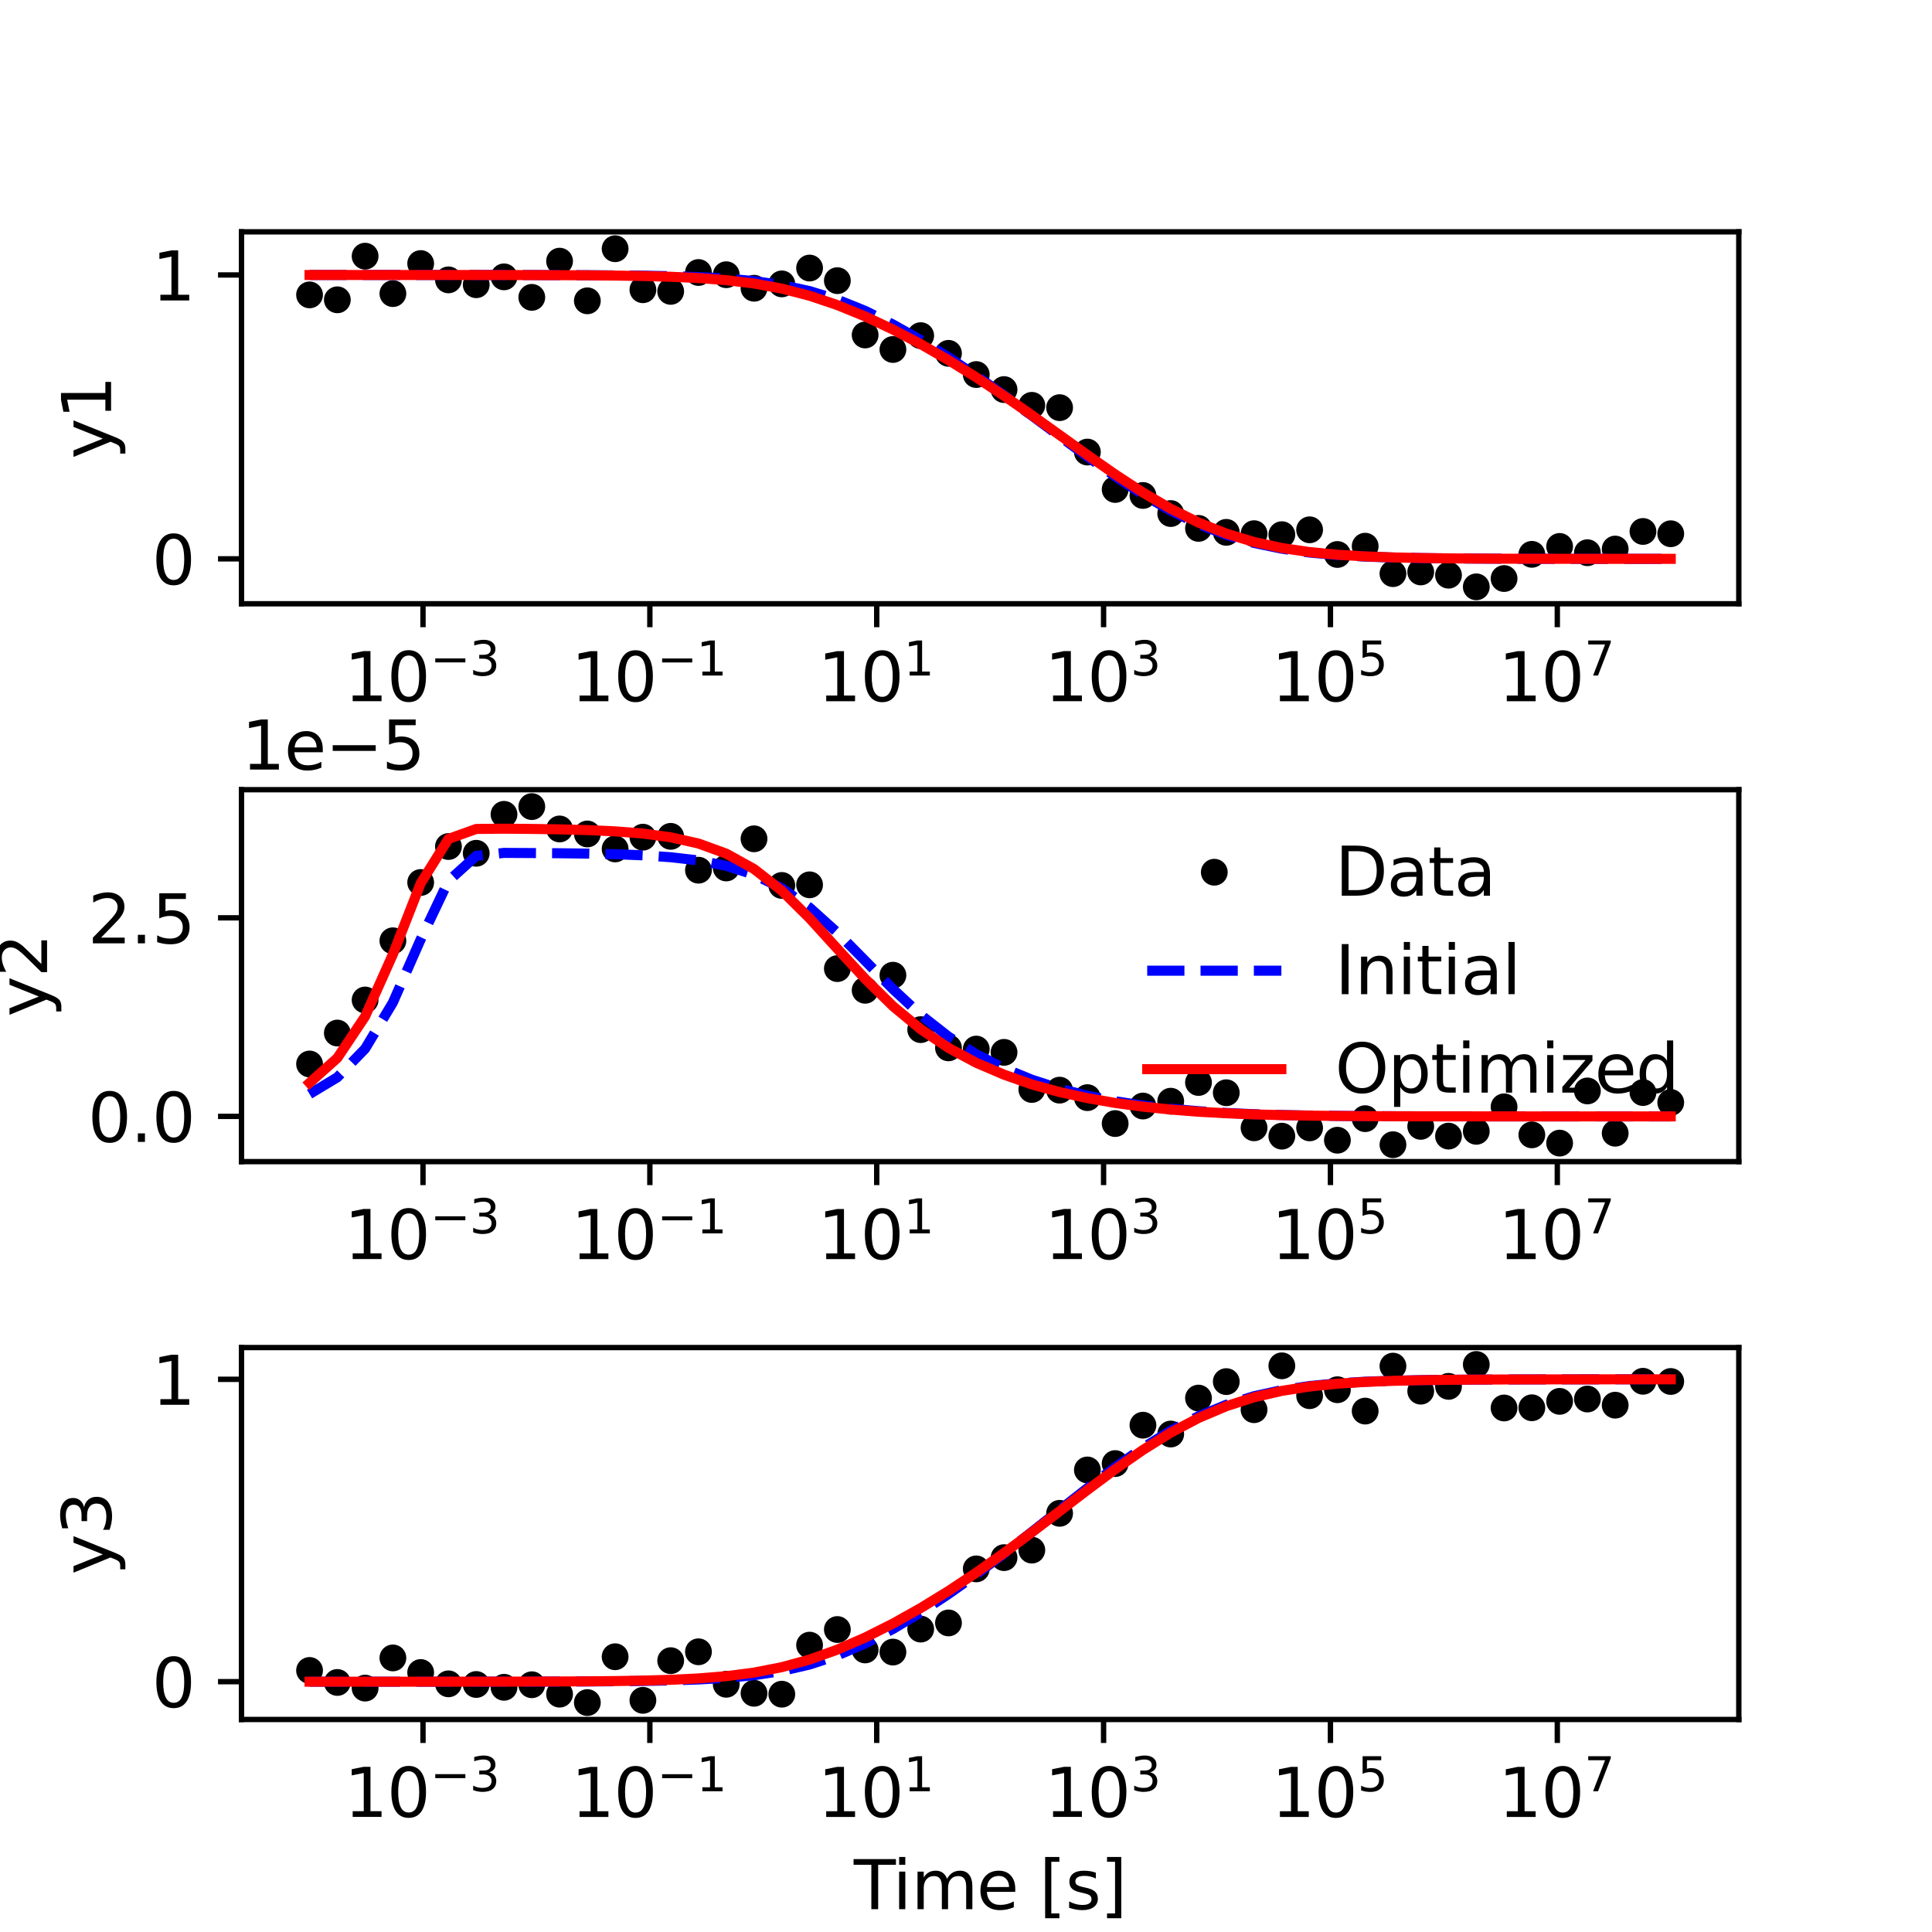 <?xml version="1.0" encoding="utf-8" standalone="no"?>
<!DOCTYPE svg PUBLIC "-//W3C//DTD SVG 1.1//EN"
  "http://www.w3.org/Graphics/SVG/1.1/DTD/svg11.dtd">
<svg xmlns:xlink="http://www.w3.org/1999/xlink" width="288pt" height="288pt" viewBox="0 0 288 288" xmlns="http://www.w3.org/2000/svg" version="1.1">
 <defs>
  <style type="text/css">*{stroke-linejoin: round; stroke-linecap: butt}</style>
 </defs>
 <g id="figure_1">
  <g id="patch_1">
   <path d="M 0 288 
L 288 288 
L 288 0 
L 0 0 
z
" style="fill: #ffffff"/>
  </g>
  <g id="axes_1">
   <g id="patch_2">
    <path d="M 36 90 
L 259.2 90 
L 259.2 34.56 
L 36 34.56 
z
" style="fill: #ffffff"/>
   </g>
   <g id="matplotlib.axis_1">
    <g id="xtick_1">
     <g id="line2d_1">
      <defs>
       <path id="m1b848874fe" d="M 0 0 
L 0 3.5 
" style="stroke: #000000; stroke-width: 0.8"/>
      </defs>
      <g>
       <use xlink:href="#m1b848874fe" x="63.055" y="90" style="stroke: #000000; stroke-width: 0.8"/>
      </g>
     </g>
     <g id="text_1">
      <!-- $\mathdefault{10^{-3}}$ -->
      <g transform="translate(51.305 104.598)scale(0.1 -0.1)">
       <defs>
        <path id="DejaVuSans-31" d="M 794 531 
L 1825 531 
L 1825 4091 
L 703 3866 
L 703 4441 
L 1819 4666 
L 2450 4666 
L 2450 531 
L 3481 531 
L 3481 0 
L 794 0 
L 794 531 
z
" transform="scale(0.016)"/>
        <path id="DejaVuSans-30" d="M 2034 4250 
Q 1547 4250 1301 3770 
Q 1056 3291 1056 2328 
Q 1056 1369 1301 889 
Q 1547 409 2034 409 
Q 2525 409 2770 889 
Q 3016 1369 3016 2328 
Q 3016 3291 2770 3770 
Q 2525 4250 2034 4250 
z
M 2034 4750 
Q 2819 4750 3233 4129 
Q 3647 3509 3647 2328 
Q 3647 1150 3233 529 
Q 2819 -91 2034 -91 
Q 1250 -91 836 529 
Q 422 1150 422 2328 
Q 422 3509 836 4129 
Q 1250 4750 2034 4750 
z
" transform="scale(0.016)"/>
        <path id="DejaVuSans-2212" d="M 678 2272 
L 4684 2272 
L 4684 1741 
L 678 1741 
L 678 2272 
z
" transform="scale(0.016)"/>
        <path id="DejaVuSans-33" d="M 2597 2516 
Q 3050 2419 3304 2112 
Q 3559 1806 3559 1356 
Q 3559 666 3084 287 
Q 2609 -91 1734 -91 
Q 1441 -91 1130 -33 
Q 819 25 488 141 
L 488 750 
Q 750 597 1062 519 
Q 1375 441 1716 441 
Q 2309 441 2620 675 
Q 2931 909 2931 1356 
Q 2931 1769 2642 2001 
Q 2353 2234 1838 2234 
L 1294 2234 
L 1294 2753 
L 1863 2753 
Q 2328 2753 2575 2939 
Q 2822 3125 2822 3475 
Q 2822 3834 2567 4026 
Q 2313 4219 1838 4219 
Q 1578 4219 1281 4162 
Q 984 4106 628 3988 
L 628 4550 
Q 988 4650 1302 4700 
Q 1616 4750 1894 4750 
Q 2613 4750 3031 4423 
Q 3450 4097 3450 3541 
Q 3450 3153 3228 2886 
Q 3006 2619 2597 2516 
z
" transform="scale(0.016)"/>
       </defs>
       <use xlink:href="#DejaVuSans-31" transform="translate(0 0.766)"/>
       <use xlink:href="#DejaVuSans-30" transform="translate(63.623 0.766)"/>
       <use xlink:href="#DejaVuSans-2212" transform="translate(128.203 39.047)scale(0.7)"/>
       <use xlink:href="#DejaVuSans-33" transform="translate(186.855 39.047)scale(0.7)"/>
      </g>
     </g>
    </g>
    <g id="xtick_2">
     <g id="line2d_2">
      <g>
       <use xlink:href="#m1b848874fe" x="96.873" y="90" style="stroke: #000000; stroke-width: 0.8"/>
      </g>
     </g>
     <g id="text_2">
      <!-- $\mathdefault{10^{-1}}$ -->
      <g transform="translate(85.123 104.598)scale(0.1 -0.1)">
       <use xlink:href="#DejaVuSans-31" transform="translate(0 0.684)"/>
       <use xlink:href="#DejaVuSans-30" transform="translate(63.623 0.684)"/>
       <use xlink:href="#DejaVuSans-2212" transform="translate(128.203 38.966)scale(0.7)"/>
       <use xlink:href="#DejaVuSans-31" transform="translate(186.855 38.966)scale(0.7)"/>
      </g>
     </g>
    </g>
    <g id="xtick_3">
     <g id="line2d_3">
      <g>
       <use xlink:href="#m1b848874fe" x="130.691" y="90" style="stroke: #000000; stroke-width: 0.8"/>
      </g>
     </g>
     <g id="text_3">
      <!-- $\mathdefault{10^{1}}$ -->
      <g transform="translate(121.891 104.598)scale(0.1 -0.1)">
       <use xlink:href="#DejaVuSans-31" transform="translate(0 0.684)"/>
       <use xlink:href="#DejaVuSans-30" transform="translate(63.623 0.684)"/>
       <use xlink:href="#DejaVuSans-31" transform="translate(128.203 38.966)scale(0.7)"/>
      </g>
     </g>
    </g>
    <g id="xtick_4">
     <g id="line2d_4">
      <g>
       <use xlink:href="#m1b848874fe" x="164.509" y="90" style="stroke: #000000; stroke-width: 0.8"/>
      </g>
     </g>
     <g id="text_4">
      <!-- $\mathdefault{10^{3}}$ -->
      <g transform="translate(155.709 104.598)scale(0.1 -0.1)">
       <use xlink:href="#DejaVuSans-31" transform="translate(0 0.766)"/>
       <use xlink:href="#DejaVuSans-30" transform="translate(63.623 0.766)"/>
       <use xlink:href="#DejaVuSans-33" transform="translate(128.203 39.047)scale(0.7)"/>
      </g>
     </g>
    </g>
    <g id="xtick_5">
     <g id="line2d_5">
      <g>
       <use xlink:href="#m1b848874fe" x="198.327" y="90" style="stroke: #000000; stroke-width: 0.8"/>
      </g>
     </g>
     <g id="text_5">
      <!-- $\mathdefault{10^{5}}$ -->
      <g transform="translate(189.527 104.598)scale(0.1 -0.1)">
       <defs>
        <path id="DejaVuSans-35" d="M 691 4666 
L 3169 4666 
L 3169 4134 
L 1269 4134 
L 1269 2991 
Q 1406 3038 1543 3061 
Q 1681 3084 1819 3084 
Q 2600 3084 3056 2656 
Q 3513 2228 3513 1497 
Q 3513 744 3044 326 
Q 2575 -91 1722 -91 
Q 1428 -91 1123 -41 
Q 819 9 494 109 
L 494 744 
Q 775 591 1075 516 
Q 1375 441 1709 441 
Q 2250 441 2565 725 
Q 2881 1009 2881 1497 
Q 2881 1984 2565 2268 
Q 2250 2553 1709 2553 
Q 1456 2553 1204 2497 
Q 953 2441 691 2322 
L 691 4666 
z
" transform="scale(0.016)"/>
       </defs>
       <use xlink:href="#DejaVuSans-31" transform="translate(0 0.684)"/>
       <use xlink:href="#DejaVuSans-30" transform="translate(63.623 0.684)"/>
       <use xlink:href="#DejaVuSans-35" transform="translate(128.203 38.966)scale(0.7)"/>
      </g>
     </g>
    </g>
    <g id="xtick_6">
     <g id="line2d_6">
      <g>
       <use xlink:href="#m1b848874fe" x="232.145" y="90" style="stroke: #000000; stroke-width: 0.8"/>
      </g>
     </g>
     <g id="text_6">
      <!-- $\mathdefault{10^{7}}$ -->
      <g transform="translate(223.345 104.598)scale(0.1 -0.1)">
       <defs>
        <path id="DejaVuSans-37" d="M 525 4666 
L 3525 4666 
L 3525 4397 
L 1831 0 
L 1172 0 
L 2766 4134 
L 525 4134 
L 525 4666 
z
" transform="scale(0.016)"/>
       </defs>
       <use xlink:href="#DejaVuSans-31" transform="translate(0 0.684)"/>
       <use xlink:href="#DejaVuSans-30" transform="translate(63.623 0.684)"/>
       <use xlink:href="#DejaVuSans-37" transform="translate(128.203 38.966)scale(0.7)"/>
      </g>
     </g>
    </g>
   </g>
   <g id="matplotlib.axis_2">
    <g id="ytick_1">
     <g id="line2d_7">
      <defs>
       <path id="m65baa735c7" d="M 0 0 
L -3.5 0 
" style="stroke: #000000; stroke-width: 0.8"/>
      </defs>
      <g>
       <use xlink:href="#m65baa735c7" x="36" y="83.307" style="stroke: #000000; stroke-width: 0.8"/>
      </g>
     </g>
     <g id="text_7">
      <!-- 0 -->
      <g transform="translate(22.637 87.106)scale(0.1 -0.1)">
       <use xlink:href="#DejaVuSans-30"/>
      </g>
     </g>
    </g>
    <g id="ytick_2">
     <g id="line2d_8">
      <g>
       <use xlink:href="#m65baa735c7" x="36" y="40.991" style="stroke: #000000; stroke-width: 0.8"/>
      </g>
     </g>
     <g id="text_8">
      <!-- 1 -->
      <g transform="translate(22.637 44.79)scale(0.1 -0.1)">
       <use xlink:href="#DejaVuSans-31"/>
      </g>
     </g>
    </g>
    <g id="text_9">
     <!-- y1 -->
     <g transform="translate(16.558 68.421)rotate(-90)scale(0.1 -0.1)">
      <defs>
       <path id="DejaVuSans-79" d="M 2059 -325 
Q 1816 -950 1584 -1140 
Q 1353 -1331 966 -1331 
L 506 -1331 
L 506 -850 
L 844 -850 
Q 1081 -850 1212 -737 
Q 1344 -625 1503 -206 
L 1606 56 
L 191 3500 
L 800 3500 
L 1894 763 
L 2988 3500 
L 3597 3500 
L 2059 -325 
z
" transform="scale(0.016)"/>
      </defs>
      <use xlink:href="#DejaVuSans-79"/>
      <use xlink:href="#DejaVuSans-31" x="59.18"/>
     </g>
    </g>
   </g>
   <g id="line2d_9">
    <defs>
     <path id="m0c15ef86d7" d="M 0 1.5 
C 0.398 1.5 0.779 1.342 1.061 1.061 
C 1.342 0.779 1.5 0.398 1.5 0 
C 1.5 -0.398 1.342 -0.779 1.061 -1.061 
C 0.779 -1.342 0.398 -1.5 0 -1.5 
C -0.398 -1.5 -0.779 -1.342 -1.061 -1.061 
C -1.342 -0.779 -1.5 -0.398 -1.5 0 
C -1.5 0.398 -1.342 0.779 -1.061 1.061 
C -0.779 1.342 -0.398 1.5 0 1.5 
z
" style="stroke: #000000"/>
    </defs>
    <g clip-path="url(#p93513d6dff)">
     <use xlink:href="#m0c15ef86d7" x="46.145" y="43.957" style="stroke: #000000"/>
     <use xlink:href="#m0c15ef86d7" x="50.286" y="44.692" style="stroke: #000000"/>
     <use xlink:href="#m0c15ef86d7" x="54.427" y="38.188" style="stroke: #000000"/>
     <use xlink:href="#m0c15ef86d7" x="58.568" y="43.767" style="stroke: #000000"/>
     <use xlink:href="#m0c15ef86d7" x="62.709" y="39.285" style="stroke: #000000"/>
     <use xlink:href="#m0c15ef86d7" x="66.85" y="41.721" style="stroke: #000000"/>
     <use xlink:href="#m0c15ef86d7" x="70.991" y="42.443" style="stroke: #000000"/>
     <use xlink:href="#m0c15ef86d7" x="75.132" y="41.271" style="stroke: #000000"/>
     <use xlink:href="#m0c15ef86d7" x="79.273" y="44.327" style="stroke: #000000"/>
     <use xlink:href="#m0c15ef86d7" x="83.414" y="38.931" style="stroke: #000000"/>
     <use xlink:href="#m0c15ef86d7" x="87.555" y="44.843" style="stroke: #000000"/>
     <use xlink:href="#m0c15ef86d7" x="91.696" y="37.08" style="stroke: #000000"/>
     <use xlink:href="#m0c15ef86d7" x="95.837" y="43.192" style="stroke: #000000"/>
     <use xlink:href="#m0c15ef86d7" x="99.978" y="43.435" style="stroke: #000000"/>
     <use xlink:href="#m0c15ef86d7" x="104.119" y="40.622" style="stroke: #000000"/>
     <use xlink:href="#m0c15ef86d7" x="108.26" y="40.953" style="stroke: #000000"/>
     <use xlink:href="#m0c15ef86d7" x="112.401" y="42.969" style="stroke: #000000"/>
     <use xlink:href="#m0c15ef86d7" x="116.542" y="42.32" style="stroke: #000000"/>
     <use xlink:href="#m0c15ef86d7" x="120.683" y="39.957" style="stroke: #000000"/>
     <use xlink:href="#m0c15ef86d7" x="124.824" y="41.836" style="stroke: #000000"/>
     <use xlink:href="#m0c15ef86d7" x="128.965" y="49.935" style="stroke: #000000"/>
     <use xlink:href="#m0c15ef86d7" x="133.106" y="52.098" style="stroke: #000000"/>
     <use xlink:href="#m0c15ef86d7" x="137.247" y="50.035" style="stroke: #000000"/>
     <use xlink:href="#m0c15ef86d7" x="141.388" y="52.672" style="stroke: #000000"/>
     <use xlink:href="#m0c15ef86d7" x="145.529" y="55.833" style="stroke: #000000"/>
     <use xlink:href="#m0c15ef86d7" x="149.671" y="58.074" style="stroke: #000000"/>
     <use xlink:href="#m0c15ef86d7" x="153.812" y="60.422" style="stroke: #000000"/>
     <use xlink:href="#m0c15ef86d7" x="157.953" y="60.768" style="stroke: #000000"/>
     <use xlink:href="#m0c15ef86d7" x="162.094" y="67.389" style="stroke: #000000"/>
     <use xlink:href="#m0c15ef86d7" x="166.235" y="72.965" style="stroke: #000000"/>
     <use xlink:href="#m0c15ef86d7" x="170.376" y="73.859" style="stroke: #000000"/>
     <use xlink:href="#m0c15ef86d7" x="174.517" y="76.553" style="stroke: #000000"/>
     <use xlink:href="#m0c15ef86d7" x="178.658" y="78.766" style="stroke: #000000"/>
     <use xlink:href="#m0c15ef86d7" x="182.799" y="79.357" style="stroke: #000000"/>
     <use xlink:href="#m0c15ef86d7" x="186.94" y="79.554" style="stroke: #000000"/>
     <use xlink:href="#m0c15ef86d7" x="191.081" y="79.701" style="stroke: #000000"/>
     <use xlink:href="#m0c15ef86d7" x="195.222" y="78.976" style="stroke: #000000"/>
     <use xlink:href="#m0c15ef86d7" x="199.363" y="82.655" style="stroke: #000000"/>
     <use xlink:href="#m0c15ef86d7" x="203.504" y="81.42" style="stroke: #000000"/>
     <use xlink:href="#m0c15ef86d7" x="207.645" y="85.512" style="stroke: #000000"/>
     <use xlink:href="#m0c15ef86d7" x="211.786" y="85.259" style="stroke: #000000"/>
     <use xlink:href="#m0c15ef86d7" x="215.927" y="85.742" style="stroke: #000000"/>
     <use xlink:href="#m0c15ef86d7" x="220.068" y="87.48" style="stroke: #000000"/>
     <use xlink:href="#m0c15ef86d7" x="224.209" y="86.241" style="stroke: #000000"/>
     <use xlink:href="#m0c15ef86d7" x="228.35" y="82.633" style="stroke: #000000"/>
     <use xlink:href="#m0c15ef86d7" x="232.491" y="81.456" style="stroke: #000000"/>
     <use xlink:href="#m0c15ef86d7" x="236.632" y="82.391" style="stroke: #000000"/>
     <use xlink:href="#m0c15ef86d7" x="240.773" y="81.847" style="stroke: #000000"/>
     <use xlink:href="#m0c15ef86d7" x="244.914" y="79.224" style="stroke: #000000"/>
     <use xlink:href="#m0c15ef86d7" x="249.055" y="79.564" style="stroke: #000000"/>
    </g>
   </g>
   <g id="line2d_10">
    <path d="M 46.145 40.991 
L 50.286 40.991 
L 54.427 40.992 
L 58.568 40.992 
L 62.709 40.992 
L 66.85 40.993 
L 70.991 40.995 
L 75.132 40.997 
L 79.273 41.002 
L 83.414 41.01 
L 87.555 41.025 
L 91.696 41.05 
L 95.837 41.094 
L 99.978 41.17 
L 104.119 41.302 
L 108.26 41.525 
L 112.401 41.897 
L 116.542 42.491 
L 120.683 43.392 
L 124.824 44.668 
L 128.965 46.337 
L 133.106 48.369 
L 137.247 50.693 
L 141.388 53.254 
L 145.529 56.01 
L 149.671 58.924 
L 153.812 61.951 
L 157.953 65.024 
L 162.094 68.074 
L 166.235 71.008 
L 170.376 73.723 
L 174.517 76.123 
L 178.658 78.136 
L 182.799 79.74 
L 186.94 80.941 
L 191.081 81.794 
L 195.222 82.369 
L 199.363 82.739 
L 203.504 82.97 
L 207.645 83.11 
L 211.786 83.193 
L 215.927 83.241 
L 220.068 83.269 
L 224.209 83.285 
L 228.35 83.295 
L 232.491 83.3 
L 236.632 83.303 
L 240.773 83.305 
L 244.914 83.306 
L 249.055 83.306 
" clip-path="url(#p93513d6dff)" style="fill: none; stroke-dasharray: 5.55,2.4; stroke-dashoffset: 0; stroke: #0000ff; stroke-width: 1.5"/>
   </g>
   <g id="line2d_11">
    <path d="M 46.145 40.991 
L 50.286 40.992 
L 54.427 40.992 
L 58.568 40.992 
L 62.709 40.993 
L 66.85 40.994 
L 70.991 40.997 
L 75.132 41.001 
L 79.273 41.008 
L 83.414 41.02 
L 87.555 41.041 
L 91.696 41.079 
L 95.837 41.144 
L 99.978 41.257 
L 104.119 41.447 
L 108.26 41.762 
L 112.401 42.264 
L 116.542 43.021 
L 120.683 44.088 
L 124.824 45.476 
L 128.965 47.168 
L 133.106 49.12 
L 137.247 51.298 
L 141.388 53.68 
L 145.529 56.254 
L 149.671 59.005 
L 153.812 61.887 
L 157.953 64.85 
L 162.094 67.825 
L 166.235 70.718 
L 170.376 73.422 
L 174.517 75.842 
L 178.658 77.895 
L 182.799 79.544 
L 186.94 80.794 
L 191.081 81.691 
L 195.222 82.3 
L 199.363 82.696 
L 203.504 82.943 
L 207.645 83.094 
L 211.786 83.183 
L 215.927 83.236 
L 220.068 83.266 
L 224.209 83.284 
L 228.35 83.294 
L 232.491 83.299 
L 236.632 83.303 
L 240.773 83.305 
L 244.914 83.306 
L 249.055 83.306 
" clip-path="url(#p93513d6dff)" style="fill: none; stroke: #ff0000; stroke-width: 1.5; stroke-linecap: square"/>
   </g>
   <g id="patch_3">
    <path d="M 36 90 
L 36 34.56 
" style="fill: none; stroke: #000000; stroke-width: 0.8; stroke-linejoin: miter; stroke-linecap: square"/>
   </g>
   <g id="patch_4">
    <path d="M 259.2 90 
L 259.2 34.56 
" style="fill: none; stroke: #000000; stroke-width: 0.8; stroke-linejoin: miter; stroke-linecap: square"/>
   </g>
   <g id="patch_5">
    <path d="M 36 90 
L 259.2 90 
" style="fill: none; stroke: #000000; stroke-width: 0.8; stroke-linejoin: miter; stroke-linecap: square"/>
   </g>
   <g id="patch_6">
    <path d="M 36 34.56 
L 259.2 34.56 
" style="fill: none; stroke: #000000; stroke-width: 0.8; stroke-linejoin: miter; stroke-linecap: square"/>
   </g>
  </g>
  <g id="axes_2">
   <g id="patch_7">
    <path d="M 36 173.16 
L 259.2 173.16 
L 259.2 117.72 
L 36 117.72 
z
" style="fill: #ffffff"/>
   </g>
   <g id="matplotlib.axis_3">
    <g id="xtick_7">
     <g id="line2d_12">
      <g>
       <use xlink:href="#m1b848874fe" x="63.055" y="173.16" style="stroke: #000000; stroke-width: 0.8"/>
      </g>
     </g>
     <g id="text_10">
      <!-- $\mathdefault{10^{-3}}$ -->
      <g transform="translate(51.305 187.758)scale(0.1 -0.1)">
       <use xlink:href="#DejaVuSans-31" transform="translate(0 0.766)"/>
       <use xlink:href="#DejaVuSans-30" transform="translate(63.623 0.766)"/>
       <use xlink:href="#DejaVuSans-2212" transform="translate(128.203 39.047)scale(0.7)"/>
       <use xlink:href="#DejaVuSans-33" transform="translate(186.855 39.047)scale(0.7)"/>
      </g>
     </g>
    </g>
    <g id="xtick_8">
     <g id="line2d_13">
      <g>
       <use xlink:href="#m1b848874fe" x="96.873" y="173.16" style="stroke: #000000; stroke-width: 0.8"/>
      </g>
     </g>
     <g id="text_11">
      <!-- $\mathdefault{10^{-1}}$ -->
      <g transform="translate(85.123 187.758)scale(0.1 -0.1)">
       <use xlink:href="#DejaVuSans-31" transform="translate(0 0.684)"/>
       <use xlink:href="#DejaVuSans-30" transform="translate(63.623 0.684)"/>
       <use xlink:href="#DejaVuSans-2212" transform="translate(128.203 38.966)scale(0.7)"/>
       <use xlink:href="#DejaVuSans-31" transform="translate(186.855 38.966)scale(0.7)"/>
      </g>
     </g>
    </g>
    <g id="xtick_9">
     <g id="line2d_14">
      <g>
       <use xlink:href="#m1b848874fe" x="130.691" y="173.16" style="stroke: #000000; stroke-width: 0.8"/>
      </g>
     </g>
     <g id="text_12">
      <!-- $\mathdefault{10^{1}}$ -->
      <g transform="translate(121.891 187.758)scale(0.1 -0.1)">
       <use xlink:href="#DejaVuSans-31" transform="translate(0 0.684)"/>
       <use xlink:href="#DejaVuSans-30" transform="translate(63.623 0.684)"/>
       <use xlink:href="#DejaVuSans-31" transform="translate(128.203 38.966)scale(0.7)"/>
      </g>
     </g>
    </g>
    <g id="xtick_10">
     <g id="line2d_15">
      <g>
       <use xlink:href="#m1b848874fe" x="164.509" y="173.16" style="stroke: #000000; stroke-width: 0.8"/>
      </g>
     </g>
     <g id="text_13">
      <!-- $\mathdefault{10^{3}}$ -->
      <g transform="translate(155.709 187.758)scale(0.1 -0.1)">
       <use xlink:href="#DejaVuSans-31" transform="translate(0 0.766)"/>
       <use xlink:href="#DejaVuSans-30" transform="translate(63.623 0.766)"/>
       <use xlink:href="#DejaVuSans-33" transform="translate(128.203 39.047)scale(0.7)"/>
      </g>
     </g>
    </g>
    <g id="xtick_11">
     <g id="line2d_16">
      <g>
       <use xlink:href="#m1b848874fe" x="198.327" y="173.16" style="stroke: #000000; stroke-width: 0.8"/>
      </g>
     </g>
     <g id="text_14">
      <!-- $\mathdefault{10^{5}}$ -->
      <g transform="translate(189.527 187.758)scale(0.1 -0.1)">
       <use xlink:href="#DejaVuSans-31" transform="translate(0 0.684)"/>
       <use xlink:href="#DejaVuSans-30" transform="translate(63.623 0.684)"/>
       <use xlink:href="#DejaVuSans-35" transform="translate(128.203 38.966)scale(0.7)"/>
      </g>
     </g>
    </g>
    <g id="xtick_12">
     <g id="line2d_17">
      <g>
       <use xlink:href="#m1b848874fe" x="232.145" y="173.16" style="stroke: #000000; stroke-width: 0.8"/>
      </g>
     </g>
     <g id="text_15">
      <!-- $\mathdefault{10^{7}}$ -->
      <g transform="translate(223.345 187.758)scale(0.1 -0.1)">
       <use xlink:href="#DejaVuSans-31" transform="translate(0 0.684)"/>
       <use xlink:href="#DejaVuSans-30" transform="translate(63.623 0.684)"/>
       <use xlink:href="#DejaVuSans-37" transform="translate(128.203 38.966)scale(0.7)"/>
      </g>
     </g>
    </g>
   </g>
   <g id="matplotlib.axis_4">
    <g id="ytick_3">
     <g id="line2d_18">
      <g>
       <use xlink:href="#m65baa735c7" x="36" y="166.421" style="stroke: #000000; stroke-width: 0.8"/>
      </g>
     </g>
     <g id="text_16">
      <!-- 0.0 -->
      <g transform="translate(13.097 170.22)scale(0.1 -0.1)">
       <defs>
        <path id="DejaVuSans-2e" d="M 684 794 
L 1344 794 
L 1344 0 
L 684 0 
L 684 794 
z
" transform="scale(0.016)"/>
       </defs>
       <use xlink:href="#DejaVuSans-30"/>
       <use xlink:href="#DejaVuSans-2e" x="63.623"/>
       <use xlink:href="#DejaVuSans-30" x="95.41"/>
      </g>
     </g>
    </g>
    <g id="ytick_4">
     <g id="line2d_19">
      <g>
       <use xlink:href="#m65baa735c7" x="36" y="136.821" style="stroke: #000000; stroke-width: 0.8"/>
      </g>
     </g>
     <g id="text_17">
      <!-- 2.5 -->
      <g transform="translate(13.097 140.62)scale(0.1 -0.1)">
       <defs>
        <path id="DejaVuSans-32" d="M 1228 531 
L 3431 531 
L 3431 0 
L 469 0 
L 469 531 
Q 828 903 1448 1529 
Q 2069 2156 2228 2338 
Q 2531 2678 2651 2914 
Q 2772 3150 2772 3378 
Q 2772 3750 2511 3984 
Q 2250 4219 1831 4219 
Q 1534 4219 1204 4116 
Q 875 4013 500 3803 
L 500 4441 
Q 881 4594 1212 4672 
Q 1544 4750 1819 4750 
Q 2544 4750 2975 4387 
Q 3406 4025 3406 3419 
Q 3406 3131 3298 2873 
Q 3191 2616 2906 2266 
Q 2828 2175 2409 1742 
Q 1991 1309 1228 531 
z
" transform="scale(0.016)"/>
       </defs>
       <use xlink:href="#DejaVuSans-32"/>
       <use xlink:href="#DejaVuSans-2e" x="63.623"/>
       <use xlink:href="#DejaVuSans-35" x="95.41"/>
      </g>
     </g>
    </g>
    <g id="text_18">
     <!-- y2 -->
     <g transform="translate(7.017 151.581)rotate(-90)scale(0.1 -0.1)">
      <use xlink:href="#DejaVuSans-79"/>
      <use xlink:href="#DejaVuSans-32" x="59.18"/>
     </g>
    </g>
    <g id="text_19">
     <!-- 1e−5 -->
     <g transform="translate(36 114.72)scale(0.1 -0.1)">
      <defs>
       <path id="DejaVuSans-65" d="M 3597 1894 
L 3597 1613 
L 953 1613 
Q 991 1019 1311 708 
Q 1631 397 2203 397 
Q 2534 397 2845 478 
Q 3156 559 3463 722 
L 3463 178 
Q 3153 47 2828 -22 
Q 2503 -91 2169 -91 
Q 1331 -91 842 396 
Q 353 884 353 1716 
Q 353 2575 817 3079 
Q 1281 3584 2069 3584 
Q 2775 3584 3186 3129 
Q 3597 2675 3597 1894 
z
M 3022 2063 
Q 3016 2534 2758 2815 
Q 2500 3097 2075 3097 
Q 1594 3097 1305 2825 
Q 1016 2553 972 2059 
L 3022 2063 
z
" transform="scale(0.016)"/>
      </defs>
      <use xlink:href="#DejaVuSans-31"/>
      <use xlink:href="#DejaVuSans-65" x="63.623"/>
      <use xlink:href="#DejaVuSans-2212" x="125.146"/>
      <use xlink:href="#DejaVuSans-35" x="208.936"/>
     </g>
    </g>
   </g>
   <g id="line2d_20">
    <g clip-path="url(#pe07860a68c)">
     <use xlink:href="#m0c15ef86d7" x="46.145" y="158.607" style="stroke: #000000"/>
     <use xlink:href="#m0c15ef86d7" x="50.286" y="153.995" style="stroke: #000000"/>
     <use xlink:href="#m0c15ef86d7" x="54.427" y="149.067" style="stroke: #000000"/>
     <use xlink:href="#m0c15ef86d7" x="58.568" y="140.24" style="stroke: #000000"/>
     <use xlink:href="#m0c15ef86d7" x="62.709" y="131.55" style="stroke: #000000"/>
     <use xlink:href="#m0c15ef86d7" x="66.85" y="126.19" style="stroke: #000000"/>
     <use xlink:href="#m0c15ef86d7" x="70.991" y="127.195" style="stroke: #000000"/>
     <use xlink:href="#m0c15ef86d7" x="75.132" y="121.391" style="stroke: #000000"/>
     <use xlink:href="#m0c15ef86d7" x="79.273" y="120.24" style="stroke: #000000"/>
     <use xlink:href="#m0c15ef86d7" x="83.414" y="123.571" style="stroke: #000000"/>
     <use xlink:href="#m0c15ef86d7" x="87.555" y="124.318" style="stroke: #000000"/>
     <use xlink:href="#m0c15ef86d7" x="91.696" y="126.548" style="stroke: #000000"/>
     <use xlink:href="#m0c15ef86d7" x="95.837" y="124.797" style="stroke: #000000"/>
     <use xlink:href="#m0c15ef86d7" x="99.978" y="124.674" style="stroke: #000000"/>
     <use xlink:href="#m0c15ef86d7" x="104.119" y="129.718" style="stroke: #000000"/>
     <use xlink:href="#m0c15ef86d7" x="108.26" y="129.388" style="stroke: #000000"/>
     <use xlink:href="#m0c15ef86d7" x="112.401" y="125.04" style="stroke: #000000"/>
     <use xlink:href="#m0c15ef86d7" x="116.542" y="131.991" style="stroke: #000000"/>
     <use xlink:href="#m0c15ef86d7" x="120.683" y="131.899" style="stroke: #000000"/>
     <use xlink:href="#m0c15ef86d7" x="124.824" y="144.388" style="stroke: #000000"/>
     <use xlink:href="#m0c15ef86d7" x="128.965" y="147.618" style="stroke: #000000"/>
     <use xlink:href="#m0c15ef86d7" x="133.106" y="145.373" style="stroke: #000000"/>
     <use xlink:href="#m0c15ef86d7" x="137.247" y="153.484" style="stroke: #000000"/>
     <use xlink:href="#m0c15ef86d7" x="141.388" y="156.203" style="stroke: #000000"/>
     <use xlink:href="#m0c15ef86d7" x="145.529" y="156.384" style="stroke: #000000"/>
     <use xlink:href="#m0c15ef86d7" x="149.671" y="156.872" style="stroke: #000000"/>
     <use xlink:href="#m0c15ef86d7" x="153.812" y="162.404" style="stroke: #000000"/>
     <use xlink:href="#m0c15ef86d7" x="157.953" y="162.507" style="stroke: #000000"/>
     <use xlink:href="#m0c15ef86d7" x="162.094" y="163.624" style="stroke: #000000"/>
     <use xlink:href="#m0c15ef86d7" x="166.235" y="167.487" style="stroke: #000000"/>
     <use xlink:href="#m0c15ef86d7" x="170.376" y="164.875" style="stroke: #000000"/>
     <use xlink:href="#m0c15ef86d7" x="174.517" y="164.154" style="stroke: #000000"/>
     <use xlink:href="#m0c15ef86d7" x="178.658" y="161.364" style="stroke: #000000"/>
     <use xlink:href="#m0c15ef86d7" x="182.799" y="162.892" style="stroke: #000000"/>
     <use xlink:href="#m0c15ef86d7" x="186.94" y="168.121" style="stroke: #000000"/>
     <use xlink:href="#m0c15ef86d7" x="191.081" y="169.366" style="stroke: #000000"/>
     <use xlink:href="#m0c15ef86d7" x="195.222" y="168.13" style="stroke: #000000"/>
     <use xlink:href="#m0c15ef86d7" x="199.363" y="169.969" style="stroke: #000000"/>
     <use xlink:href="#m0c15ef86d7" x="203.504" y="166.757" style="stroke: #000000"/>
     <use xlink:href="#m0c15ef86d7" x="207.645" y="170.64" style="stroke: #000000"/>
     <use xlink:href="#m0c15ef86d7" x="211.786" y="167.905" style="stroke: #000000"/>
     <use xlink:href="#m0c15ef86d7" x="215.927" y="169.356" style="stroke: #000000"/>
     <use xlink:href="#m0c15ef86d7" x="220.068" y="168.644" style="stroke: #000000"/>
     <use xlink:href="#m0c15ef86d7" x="224.209" y="164.993" style="stroke: #000000"/>
     <use xlink:href="#m0c15ef86d7" x="228.35" y="169.17" style="stroke: #000000"/>
     <use xlink:href="#m0c15ef86d7" x="232.491" y="170.402" style="stroke: #000000"/>
     <use xlink:href="#m0c15ef86d7" x="236.632" y="162.625" style="stroke: #000000"/>
     <use xlink:href="#m0c15ef86d7" x="240.773" y="168.926" style="stroke: #000000"/>
     <use xlink:href="#m0c15ef86d7" x="244.914" y="162.865" style="stroke: #000000"/>
     <use xlink:href="#m0c15ef86d7" x="249.055" y="164.346" style="stroke: #000000"/>
    </g>
   </g>
   <g id="line2d_21">
    <path d="M 46.145 163.087 
L 50.286 160.595 
L 54.427 156.334 
L 58.568 149.441 
L 62.709 140.031 
L 66.85 131.318 
L 70.991 127.581 
L 75.132 127.14 
L 79.273 127.163 
L 83.414 127.191 
L 87.555 127.245 
L 91.696 127.338 
L 95.837 127.501 
L 99.978 127.784 
L 104.119 128.265 
L 108.26 129.073 
L 112.401 130.387 
L 116.542 132.405 
L 120.683 135.296 
L 124.824 139.022 
L 128.965 143.216 
L 133.106 147.433 
L 137.247 151.285 
L 141.388 154.527 
L 145.529 157.157 
L 149.671 159.255 
L 153.812 160.946 
L 157.953 162.287 
L 162.094 163.336 
L 166.235 164.159 
L 170.376 164.797 
L 174.517 165.282 
L 178.658 165.644 
L 182.799 165.906 
L 186.94 166.09 
L 191.081 166.214 
L 195.222 166.294 
L 199.363 166.345 
L 203.504 166.376 
L 207.645 166.395 
L 211.786 166.406 
L 215.927 166.412 
L 220.068 166.416 
L 224.209 166.418 
L 228.35 166.419 
L 232.491 166.42 
L 236.632 166.421 
L 240.773 166.421 
L 244.914 166.421 
L 249.055 166.421 
" clip-path="url(#pe07860a68c)" style="fill: none; stroke-dasharray: 5.55,2.4; stroke-dashoffset: 0; stroke: #0000ff; stroke-width: 1.5"/>
   </g>
   <g id="line2d_22">
    <path d="M 46.145 161.42 
L 50.286 157.713 
L 54.427 151.518 
L 58.568 142.259 
L 62.709 131.678 
L 66.85 125.056 
L 70.991 123.57 
L 75.132 123.533 
L 79.273 123.567 
L 83.414 123.629 
L 87.555 123.739 
L 91.696 123.928 
L 95.837 124.255 
L 99.978 124.812 
L 104.119 125.742 
L 108.26 127.25 
L 112.401 129.54 
L 116.542 132.78 
L 120.683 136.884 
L 124.824 141.436 
L 128.965 145.916 
L 133.106 149.984 
L 137.247 153.417 
L 141.388 156.204 
L 145.529 158.43 
L 149.671 160.201 
L 153.812 161.654 
L 157.953 162.795 
L 162.094 163.698 
L 166.235 164.413 
L 170.376 164.972 
L 174.517 165.4 
L 178.658 165.721 
L 182.799 165.955 
L 186.94 166.119 
L 191.081 166.231 
L 195.222 166.304 
L 199.363 166.351 
L 203.504 166.38 
L 207.645 166.397 
L 211.786 166.407 
L 215.927 166.413 
L 220.068 166.416 
L 224.209 166.418 
L 228.35 166.42 
L 232.491 166.42 
L 236.632 166.421 
L 240.773 166.421 
L 244.914 166.421 
L 249.055 166.421 
" clip-path="url(#pe07860a68c)" style="fill: none; stroke: #ff0000; stroke-width: 1.5; stroke-linecap: square"/>
   </g>
   <g id="patch_8">
    <path d="M 36 173.16 
L 36 117.72 
" style="fill: none; stroke: #000000; stroke-width: 0.8; stroke-linejoin: miter; stroke-linecap: square"/>
   </g>
   <g id="patch_9">
    <path d="M 259.2 173.16 
L 259.2 117.72 
" style="fill: none; stroke: #000000; stroke-width: 0.8; stroke-linejoin: miter; stroke-linecap: square"/>
   </g>
   <g id="patch_10">
    <path d="M 36 173.16 
L 259.2 173.16 
" style="fill: none; stroke: #000000; stroke-width: 0.8; stroke-linejoin: miter; stroke-linecap: square"/>
   </g>
   <g id="patch_11">
    <path d="M 36 117.72 
L 259.2 117.72 
" style="fill: none; stroke: #000000; stroke-width: 0.8; stroke-linejoin: miter; stroke-linecap: square"/>
   </g>
   <g id="legend_1">
    <g id="line2d_23">
     <g>
      <use xlink:href="#m0c15ef86d7" x="181.012" y="130.021" style="stroke: #000000"/>
     </g>
    </g>
    <g id="text_20">
     <!-- Data -->
     <g transform="translate(199.012 133.521)scale(0.1 -0.1)">
      <defs>
       <path id="DejaVuSans-44" d="M 1259 4147 
L 1259 519 
L 2022 519 
Q 2988 519 3436 956 
Q 3884 1394 3884 2338 
Q 3884 3275 3436 3711 
Q 2988 4147 2022 4147 
L 1259 4147 
z
M 628 4666 
L 1925 4666 
Q 3281 4666 3915 4102 
Q 4550 3538 4550 2338 
Q 4550 1131 3912 565 
Q 3275 0 1925 0 
L 628 0 
L 628 4666 
z
" transform="scale(0.016)"/>
       <path id="DejaVuSans-61" d="M 2194 1759 
Q 1497 1759 1228 1600 
Q 959 1441 959 1056 
Q 959 750 1161 570 
Q 1363 391 1709 391 
Q 2188 391 2477 730 
Q 2766 1069 2766 1631 
L 2766 1759 
L 2194 1759 
z
M 3341 1997 
L 3341 0 
L 2766 0 
L 2766 531 
Q 2569 213 2275 61 
Q 1981 -91 1556 -91 
Q 1019 -91 701 211 
Q 384 513 384 1019 
Q 384 1609 779 1909 
Q 1175 2209 1959 2209 
L 2766 2209 
L 2766 2266 
Q 2766 2663 2505 2880 
Q 2244 3097 1772 3097 
Q 1472 3097 1187 3025 
Q 903 2953 641 2809 
L 641 3341 
Q 956 3463 1253 3523 
Q 1550 3584 1831 3584 
Q 2591 3584 2966 3190 
Q 3341 2797 3341 1997 
z
" transform="scale(0.016)"/>
       <path id="DejaVuSans-74" d="M 1172 4494 
L 1172 3500 
L 2356 3500 
L 2356 3053 
L 1172 3053 
L 1172 1153 
Q 1172 725 1289 603 
Q 1406 481 1766 481 
L 2356 481 
L 2356 0 
L 1766 0 
Q 1100 0 847 248 
Q 594 497 594 1153 
L 594 3053 
L 172 3053 
L 172 3500 
L 594 3500 
L 594 4494 
L 1172 4494 
z
" transform="scale(0.016)"/>
      </defs>
      <use xlink:href="#DejaVuSans-44"/>
      <use xlink:href="#DejaVuSans-61" x="77.002"/>
      <use xlink:href="#DejaVuSans-74" x="138.281"/>
      <use xlink:href="#DejaVuSans-61" x="177.49"/>
     </g>
    </g>
    <g id="line2d_24">
     <path d="M 171.012 144.699 
L 181.012 144.699 
L 191.012 144.699 
" style="fill: none; stroke-dasharray: 5.55,2.4; stroke-dashoffset: 0; stroke: #0000ff; stroke-width: 1.5"/>
    </g>
    <g id="text_21">
     <!-- Initial -->
     <g transform="translate(199.012 148.199)scale(0.1 -0.1)">
      <defs>
       <path id="DejaVuSans-49" d="M 628 4666 
L 1259 4666 
L 1259 0 
L 628 0 
L 628 4666 
z
" transform="scale(0.016)"/>
       <path id="DejaVuSans-6e" d="M 3513 2113 
L 3513 0 
L 2938 0 
L 2938 2094 
Q 2938 2591 2744 2837 
Q 2550 3084 2163 3084 
Q 1697 3084 1428 2787 
Q 1159 2491 1159 1978 
L 1159 0 
L 581 0 
L 581 3500 
L 1159 3500 
L 1159 2956 
Q 1366 3272 1645 3428 
Q 1925 3584 2291 3584 
Q 2894 3584 3203 3211 
Q 3513 2838 3513 2113 
z
" transform="scale(0.016)"/>
       <path id="DejaVuSans-69" d="M 603 3500 
L 1178 3500 
L 1178 0 
L 603 0 
L 603 3500 
z
M 603 4863 
L 1178 4863 
L 1178 4134 
L 603 4134 
L 603 4863 
z
" transform="scale(0.016)"/>
       <path id="DejaVuSans-6c" d="M 603 4863 
L 1178 4863 
L 1178 0 
L 603 0 
L 603 4863 
z
" transform="scale(0.016)"/>
      </defs>
      <use xlink:href="#DejaVuSans-49"/>
      <use xlink:href="#DejaVuSans-6e" x="29.492"/>
      <use xlink:href="#DejaVuSans-69" x="92.871"/>
      <use xlink:href="#DejaVuSans-74" x="120.654"/>
      <use xlink:href="#DejaVuSans-69" x="159.863"/>
      <use xlink:href="#DejaVuSans-61" x="187.646"/>
      <use xlink:href="#DejaVuSans-6c" x="248.926"/>
     </g>
    </g>
    <g id="line2d_25">
     <path d="M 171.012 159.377 
L 181.012 159.377 
L 191.012 159.377 
" style="fill: none; stroke: #ff0000; stroke-width: 1.5; stroke-linecap: square"/>
    </g>
    <g id="text_22">
     <!-- Optimized -->
     <g transform="translate(199.012 162.877)scale(0.1 -0.1)">
      <defs>
       <path id="DejaVuSans-4f" d="M 2522 4238 
Q 1834 4238 1429 3725 
Q 1025 3213 1025 2328 
Q 1025 1447 1429 934 
Q 1834 422 2522 422 
Q 3209 422 3611 934 
Q 4013 1447 4013 2328 
Q 4013 3213 3611 3725 
Q 3209 4238 2522 4238 
z
M 2522 4750 
Q 3503 4750 4090 4092 
Q 4678 3434 4678 2328 
Q 4678 1225 4090 567 
Q 3503 -91 2522 -91 
Q 1538 -91 948 565 
Q 359 1222 359 2328 
Q 359 3434 948 4092 
Q 1538 4750 2522 4750 
z
" transform="scale(0.016)"/>
       <path id="DejaVuSans-70" d="M 1159 525 
L 1159 -1331 
L 581 -1331 
L 581 3500 
L 1159 3500 
L 1159 2969 
Q 1341 3281 1617 3432 
Q 1894 3584 2278 3584 
Q 2916 3584 3314 3078 
Q 3713 2572 3713 1747 
Q 3713 922 3314 415 
Q 2916 -91 2278 -91 
Q 1894 -91 1617 61 
Q 1341 213 1159 525 
z
M 3116 1747 
Q 3116 2381 2855 2742 
Q 2594 3103 2138 3103 
Q 1681 3103 1420 2742 
Q 1159 2381 1159 1747 
Q 1159 1113 1420 752 
Q 1681 391 2138 391 
Q 2594 391 2855 752 
Q 3116 1113 3116 1747 
z
" transform="scale(0.016)"/>
       <path id="DejaVuSans-6d" d="M 3328 2828 
Q 3544 3216 3844 3400 
Q 4144 3584 4550 3584 
Q 5097 3584 5394 3201 
Q 5691 2819 5691 2113 
L 5691 0 
L 5113 0 
L 5113 2094 
Q 5113 2597 4934 2840 
Q 4756 3084 4391 3084 
Q 3944 3084 3684 2787 
Q 3425 2491 3425 1978 
L 3425 0 
L 2847 0 
L 2847 2094 
Q 2847 2600 2669 2842 
Q 2491 3084 2119 3084 
Q 1678 3084 1418 2786 
Q 1159 2488 1159 1978 
L 1159 0 
L 581 0 
L 581 3500 
L 1159 3500 
L 1159 2956 
Q 1356 3278 1631 3431 
Q 1906 3584 2284 3584 
Q 2666 3584 2933 3390 
Q 3200 3197 3328 2828 
z
" transform="scale(0.016)"/>
       <path id="DejaVuSans-7a" d="M 353 3500 
L 3084 3500 
L 3084 2975 
L 922 459 
L 3084 459 
L 3084 0 
L 275 0 
L 275 525 
L 2438 3041 
L 353 3041 
L 353 3500 
z
" transform="scale(0.016)"/>
       <path id="DejaVuSans-64" d="M 2906 2969 
L 2906 4863 
L 3481 4863 
L 3481 0 
L 2906 0 
L 2906 525 
Q 2725 213 2448 61 
Q 2172 -91 1784 -91 
Q 1150 -91 751 415 
Q 353 922 353 1747 
Q 353 2572 751 3078 
Q 1150 3584 1784 3584 
Q 2172 3584 2448 3432 
Q 2725 3281 2906 2969 
z
M 947 1747 
Q 947 1113 1208 752 
Q 1469 391 1925 391 
Q 2381 391 2643 752 
Q 2906 1113 2906 1747 
Q 2906 2381 2643 2742 
Q 2381 3103 1925 3103 
Q 1469 3103 1208 2742 
Q 947 2381 947 1747 
z
" transform="scale(0.016)"/>
      </defs>
      <use xlink:href="#DejaVuSans-4f"/>
      <use xlink:href="#DejaVuSans-70" x="78.711"/>
      <use xlink:href="#DejaVuSans-74" x="142.188"/>
      <use xlink:href="#DejaVuSans-69" x="181.396"/>
      <use xlink:href="#DejaVuSans-6d" x="209.18"/>
      <use xlink:href="#DejaVuSans-69" x="306.592"/>
      <use xlink:href="#DejaVuSans-7a" x="334.375"/>
      <use xlink:href="#DejaVuSans-65" x="386.865"/>
      <use xlink:href="#DejaVuSans-64" x="448.389"/>
     </g>
    </g>
   </g>
  </g>
  <g id="axes_3">
   <g id="patch_12">
    <path d="M 36 256.32 
L 259.2 256.32 
L 259.2 200.88 
L 36 200.88 
z
" style="fill: #ffffff"/>
   </g>
   <g id="matplotlib.axis_5">
    <g id="xtick_13">
     <g id="line2d_26">
      <g>
       <use xlink:href="#m1b848874fe" x="63.055" y="256.32" style="stroke: #000000; stroke-width: 0.8"/>
      </g>
     </g>
     <g id="text_23">
      <!-- $\mathdefault{10^{-3}}$ -->
      <g transform="translate(51.305 270.918)scale(0.1 -0.1)">
       <use xlink:href="#DejaVuSans-31" transform="translate(0 0.766)"/>
       <use xlink:href="#DejaVuSans-30" transform="translate(63.623 0.766)"/>
       <use xlink:href="#DejaVuSans-2212" transform="translate(128.203 39.047)scale(0.7)"/>
       <use xlink:href="#DejaVuSans-33" transform="translate(186.855 39.047)scale(0.7)"/>
      </g>
     </g>
    </g>
    <g id="xtick_14">
     <g id="line2d_27">
      <g>
       <use xlink:href="#m1b848874fe" x="96.873" y="256.32" style="stroke: #000000; stroke-width: 0.8"/>
      </g>
     </g>
     <g id="text_24">
      <!-- $\mathdefault{10^{-1}}$ -->
      <g transform="translate(85.123 270.918)scale(0.1 -0.1)">
       <use xlink:href="#DejaVuSans-31" transform="translate(0 0.684)"/>
       <use xlink:href="#DejaVuSans-30" transform="translate(63.623 0.684)"/>
       <use xlink:href="#DejaVuSans-2212" transform="translate(128.203 38.966)scale(0.7)"/>
       <use xlink:href="#DejaVuSans-31" transform="translate(186.855 38.966)scale(0.7)"/>
      </g>
     </g>
    </g>
    <g id="xtick_15">
     <g id="line2d_28">
      <g>
       <use xlink:href="#m1b848874fe" x="130.691" y="256.32" style="stroke: #000000; stroke-width: 0.8"/>
      </g>
     </g>
     <g id="text_25">
      <!-- $\mathdefault{10^{1}}$ -->
      <g transform="translate(121.891 270.918)scale(0.1 -0.1)">
       <use xlink:href="#DejaVuSans-31" transform="translate(0 0.684)"/>
       <use xlink:href="#DejaVuSans-30" transform="translate(63.623 0.684)"/>
       <use xlink:href="#DejaVuSans-31" transform="translate(128.203 38.966)scale(0.7)"/>
      </g>
     </g>
    </g>
    <g id="xtick_16">
     <g id="line2d_29">
      <g>
       <use xlink:href="#m1b848874fe" x="164.509" y="256.32" style="stroke: #000000; stroke-width: 0.8"/>
      </g>
     </g>
     <g id="text_26">
      <!-- $\mathdefault{10^{3}}$ -->
      <g transform="translate(155.709 270.918)scale(0.1 -0.1)">
       <use xlink:href="#DejaVuSans-31" transform="translate(0 0.766)"/>
       <use xlink:href="#DejaVuSans-30" transform="translate(63.623 0.766)"/>
       <use xlink:href="#DejaVuSans-33" transform="translate(128.203 39.047)scale(0.7)"/>
      </g>
     </g>
    </g>
    <g id="xtick_17">
     <g id="line2d_30">
      <g>
       <use xlink:href="#m1b848874fe" x="198.327" y="256.32" style="stroke: #000000; stroke-width: 0.8"/>
      </g>
     </g>
     <g id="text_27">
      <!-- $\mathdefault{10^{5}}$ -->
      <g transform="translate(189.527 270.918)scale(0.1 -0.1)">
       <use xlink:href="#DejaVuSans-31" transform="translate(0 0.684)"/>
       <use xlink:href="#DejaVuSans-30" transform="translate(63.623 0.684)"/>
       <use xlink:href="#DejaVuSans-35" transform="translate(128.203 38.966)scale(0.7)"/>
      </g>
     </g>
    </g>
    <g id="xtick_18">
     <g id="line2d_31">
      <g>
       <use xlink:href="#m1b848874fe" x="232.145" y="256.32" style="stroke: #000000; stroke-width: 0.8"/>
      </g>
     </g>
     <g id="text_28">
      <!-- $\mathdefault{10^{7}}$ -->
      <g transform="translate(223.345 270.918)scale(0.1 -0.1)">
       <use xlink:href="#DejaVuSans-31" transform="translate(0 0.684)"/>
       <use xlink:href="#DejaVuSans-30" transform="translate(63.623 0.684)"/>
       <use xlink:href="#DejaVuSans-37" transform="translate(128.203 38.966)scale(0.7)"/>
      </g>
     </g>
    </g>
    <g id="text_29">
     <!-- Time [s] -->
     <g transform="translate(127.271 284.597)scale(0.1 -0.1)">
      <defs>
       <path id="DejaVuSans-54" d="M -19 4666 
L 3928 4666 
L 3928 4134 
L 2272 4134 
L 2272 0 
L 1638 0 
L 1638 4134 
L -19 4134 
L -19 4666 
z
" transform="scale(0.016)"/>
       <path id="DejaVuSans-20" transform="scale(0.016)"/>
       <path id="DejaVuSans-5b" d="M 550 4863 
L 1875 4863 
L 1875 4416 
L 1125 4416 
L 1125 -397 
L 1875 -397 
L 1875 -844 
L 550 -844 
L 550 4863 
z
" transform="scale(0.016)"/>
       <path id="DejaVuSans-73" d="M 2834 3397 
L 2834 2853 
Q 2591 2978 2328 3040 
Q 2066 3103 1784 3103 
Q 1356 3103 1142 2972 
Q 928 2841 928 2578 
Q 928 2378 1081 2264 
Q 1234 2150 1697 2047 
L 1894 2003 
Q 2506 1872 2764 1633 
Q 3022 1394 3022 966 
Q 3022 478 2636 193 
Q 2250 -91 1575 -91 
Q 1294 -91 989 -36 
Q 684 19 347 128 
L 347 722 
Q 666 556 975 473 
Q 1284 391 1588 391 
Q 1994 391 2212 530 
Q 2431 669 2431 922 
Q 2431 1156 2273 1281 
Q 2116 1406 1581 1522 
L 1381 1569 
Q 847 1681 609 1914 
Q 372 2147 372 2553 
Q 372 3047 722 3315 
Q 1072 3584 1716 3584 
Q 2034 3584 2315 3537 
Q 2597 3491 2834 3397 
z
" transform="scale(0.016)"/>
       <path id="DejaVuSans-5d" d="M 1947 4863 
L 1947 -844 
L 622 -844 
L 622 -397 
L 1369 -397 
L 1369 4416 
L 622 4416 
L 622 4863 
L 1947 4863 
z
" transform="scale(0.016)"/>
      </defs>
      <use xlink:href="#DejaVuSans-54"/>
      <use xlink:href="#DejaVuSans-69" x="57.959"/>
      <use xlink:href="#DejaVuSans-6d" x="85.742"/>
      <use xlink:href="#DejaVuSans-65" x="183.154"/>
      <use xlink:href="#DejaVuSans-20" x="244.678"/>
      <use xlink:href="#DejaVuSans-5b" x="276.465"/>
      <use xlink:href="#DejaVuSans-73" x="315.479"/>
      <use xlink:href="#DejaVuSans-5d" x="367.578"/>
     </g>
    </g>
   </g>
   <g id="matplotlib.axis_6">
    <g id="ytick_5">
     <g id="line2d_32">
      <g>
       <use xlink:href="#m65baa735c7" x="36" y="250.685" style="stroke: #000000; stroke-width: 0.8"/>
      </g>
     </g>
     <g id="text_30">
      <!-- 0 -->
      <g transform="translate(22.637 254.484)scale(0.1 -0.1)">
       <use xlink:href="#DejaVuSans-30"/>
      </g>
     </g>
    </g>
    <g id="ytick_6">
     <g id="line2d_33">
      <g>
       <use xlink:href="#m65baa735c7" x="36" y="205.612" style="stroke: #000000; stroke-width: 0.8"/>
      </g>
     </g>
     <g id="text_31">
      <!-- 1 -->
      <g transform="translate(22.637 209.412)scale(0.1 -0.1)">
       <use xlink:href="#DejaVuSans-31"/>
      </g>
     </g>
    </g>
    <g id="text_32">
     <!-- y3 -->
     <g transform="translate(16.558 234.741)rotate(-90)scale(0.1 -0.1)">
      <use xlink:href="#DejaVuSans-79"/>
      <use xlink:href="#DejaVuSans-33" x="59.18"/>
     </g>
    </g>
   </g>
   <g id="line2d_34">
    <g clip-path="url(#p0600fca21f)">
     <use xlink:href="#m0c15ef86d7" x="46.145" y="249.012" style="stroke: #000000"/>
     <use xlink:href="#m0c15ef86d7" x="50.286" y="250.8" style="stroke: #000000"/>
     <use xlink:href="#m0c15ef86d7" x="54.427" y="251.644" style="stroke: #000000"/>
     <use xlink:href="#m0c15ef86d7" x="58.568" y="247.143" style="stroke: #000000"/>
     <use xlink:href="#m0c15ef86d7" x="62.709" y="249.317" style="stroke: #000000"/>
     <use xlink:href="#m0c15ef86d7" x="66.85" y="251.006" style="stroke: #000000"/>
     <use xlink:href="#m0c15ef86d7" x="70.991" y="251.104" style="stroke: #000000"/>
     <use xlink:href="#m0c15ef86d7" x="75.132" y="251.522" style="stroke: #000000"/>
     <use xlink:href="#m0c15ef86d7" x="79.273" y="251.142" style="stroke: #000000"/>
     <use xlink:href="#m0c15ef86d7" x="83.414" y="252.546" style="stroke: #000000"/>
     <use xlink:href="#m0c15ef86d7" x="87.555" y="253.8" style="stroke: #000000"/>
     <use xlink:href="#m0c15ef86d7" x="91.696" y="246.968" style="stroke: #000000"/>
     <use xlink:href="#m0c15ef86d7" x="95.837" y="253.465" style="stroke: #000000"/>
     <use xlink:href="#m0c15ef86d7" x="99.978" y="247.553" style="stroke: #000000"/>
     <use xlink:href="#m0c15ef86d7" x="104.119" y="246.23" style="stroke: #000000"/>
     <use xlink:href="#m0c15ef86d7" x="108.26" y="251.071" style="stroke: #000000"/>
     <use xlink:href="#m0c15ef86d7" x="112.401" y="252.413" style="stroke: #000000"/>
     <use xlink:href="#m0c15ef86d7" x="116.542" y="252.551" style="stroke: #000000"/>
     <use xlink:href="#m0c15ef86d7" x="120.683" y="245.238" style="stroke: #000000"/>
     <use xlink:href="#m0c15ef86d7" x="124.824" y="242.91" style="stroke: #000000"/>
     <use xlink:href="#m0c15ef86d7" x="128.965" y="245.954" style="stroke: #000000"/>
     <use xlink:href="#m0c15ef86d7" x="133.106" y="246.272" style="stroke: #000000"/>
     <use xlink:href="#m0c15ef86d7" x="137.247" y="242.846" style="stroke: #000000"/>
     <use xlink:href="#m0c15ef86d7" x="141.388" y="241.927" style="stroke: #000000"/>
     <use xlink:href="#m0c15ef86d7" x="145.529" y="233.871" style="stroke: #000000"/>
     <use xlink:href="#m0c15ef86d7" x="149.671" y="232.194" style="stroke: #000000"/>
     <use xlink:href="#m0c15ef86d7" x="153.812" y="231.074" style="stroke: #000000"/>
     <use xlink:href="#m0c15ef86d7" x="157.953" y="225.588" style="stroke: #000000"/>
     <use xlink:href="#m0c15ef86d7" x="162.094" y="219.124" style="stroke: #000000"/>
     <use xlink:href="#m0c15ef86d7" x="166.235" y="218.171" style="stroke: #000000"/>
     <use xlink:href="#m0c15ef86d7" x="170.376" y="212.45" style="stroke: #000000"/>
     <use xlink:href="#m0c15ef86d7" x="174.517" y="213.769" style="stroke: #000000"/>
     <use xlink:href="#m0c15ef86d7" x="178.658" y="208.41" style="stroke: #000000"/>
     <use xlink:href="#m0c15ef86d7" x="182.799" y="205.954" style="stroke: #000000"/>
     <use xlink:href="#m0c15ef86d7" x="186.94" y="210.142" style="stroke: #000000"/>
     <use xlink:href="#m0c15ef86d7" x="191.081" y="203.601" style="stroke: #000000"/>
     <use xlink:href="#m0c15ef86d7" x="195.222" y="208.054" style="stroke: #000000"/>
     <use xlink:href="#m0c15ef86d7" x="199.363" y="207.165" style="stroke: #000000"/>
     <use xlink:href="#m0c15ef86d7" x="203.504" y="210.348" style="stroke: #000000"/>
     <use xlink:href="#m0c15ef86d7" x="207.645" y="203.645" style="stroke: #000000"/>
     <use xlink:href="#m0c15ef86d7" x="211.786" y="207.38" style="stroke: #000000"/>
     <use xlink:href="#m0c15ef86d7" x="215.927" y="206.664" style="stroke: #000000"/>
     <use xlink:href="#m0c15ef86d7" x="220.068" y="203.4" style="stroke: #000000"/>
     <use xlink:href="#m0c15ef86d7" x="224.209" y="209.885" style="stroke: #000000"/>
     <use xlink:href="#m0c15ef86d7" x="228.35" y="209.854" style="stroke: #000000"/>
     <use xlink:href="#m0c15ef86d7" x="232.491" y="208.899" style="stroke: #000000"/>
     <use xlink:href="#m0c15ef86d7" x="236.632" y="208.55" style="stroke: #000000"/>
     <use xlink:href="#m0c15ef86d7" x="240.773" y="209.467" style="stroke: #000000"/>
     <use xlink:href="#m0c15ef86d7" x="244.914" y="205.904" style="stroke: #000000"/>
     <use xlink:href="#m0c15ef86d7" x="249.055" y="205.936" style="stroke: #000000"/>
    </g>
   </g>
   <g id="line2d_35">
    <path d="M 46.145 250.685 
L 50.286 250.685 
L 54.427 250.685 
L 58.568 250.685 
L 62.709 250.685 
L 66.85 250.684 
L 70.991 250.683 
L 75.132 250.68 
L 79.273 250.675 
L 83.414 250.666 
L 87.555 250.651 
L 91.696 250.624 
L 95.837 250.577 
L 99.978 250.496 
L 104.119 250.355 
L 108.26 250.117 
L 112.401 249.722 
L 116.542 249.089 
L 120.683 248.129 
L 124.824 246.77 
L 128.965 244.992 
L 133.106 242.828 
L 137.247 240.352 
L 141.388 237.623 
L 145.529 234.689 
L 149.671 231.584 
L 153.812 228.36 
L 157.953 225.086 
L 162.094 221.837 
L 166.235 218.713 
L 170.376 215.821 
L 174.517 213.264 
L 178.658 211.12 
L 182.799 209.412 
L 186.94 208.132 
L 191.081 207.224 
L 195.222 206.612 
L 199.363 206.217 
L 203.504 205.971 
L 207.645 205.822 
L 211.786 205.734 
L 215.927 205.683 
L 220.068 205.653 
L 224.209 205.635 
L 228.35 205.626 
L 232.491 205.62 
L 236.632 205.617 
L 240.773 205.615 
L 244.914 205.614 
L 249.055 205.613 
" clip-path="url(#p0600fca21f)" style="fill: none; stroke-dasharray: 5.55,2.4; stroke-dashoffset: 0; stroke: #0000ff; stroke-width: 1.5"/>
   </g>
   <g id="line2d_36">
    <path d="M 46.145 250.685 
L 50.286 250.685 
L 54.427 250.685 
L 58.568 250.685 
L 62.709 250.684 
L 66.85 250.683 
L 70.991 250.681 
L 75.132 250.677 
L 79.273 250.669 
L 83.414 250.656 
L 87.555 250.633 
L 91.696 250.593 
L 95.837 250.523 
L 99.978 250.404 
L 104.119 250.201 
L 108.26 249.865 
L 112.401 249.33 
L 116.542 248.524 
L 120.683 247.388 
L 124.824 245.908 
L 128.965 244.106 
L 133.106 242.027 
L 137.247 239.708 
L 141.388 237.169 
L 145.529 234.428 
L 149.671 231.498 
L 153.812 228.428 
L 157.953 225.272 
L 162.094 222.103 
L 166.235 219.022 
L 170.376 216.141 
L 174.517 213.564 
L 178.658 211.377 
L 182.799 209.62 
L 186.94 208.289 
L 191.081 207.334 
L 195.222 206.685 
L 199.363 206.264 
L 203.504 206 
L 207.645 205.84 
L 211.786 205.744 
L 215.927 205.688 
L 220.068 205.656 
L 224.209 205.637 
L 228.35 205.627 
L 232.491 205.621 
L 236.632 205.617 
L 240.773 205.615 
L 244.914 205.614 
L 249.055 205.613 
" clip-path="url(#p0600fca21f)" style="fill: none; stroke: #ff0000; stroke-width: 1.5; stroke-linecap: square"/>
   </g>
   <g id="patch_13">
    <path d="M 36 256.32 
L 36 200.88 
" style="fill: none; stroke: #000000; stroke-width: 0.8; stroke-linejoin: miter; stroke-linecap: square"/>
   </g>
   <g id="patch_14">
    <path d="M 259.2 256.32 
L 259.2 200.88 
" style="fill: none; stroke: #000000; stroke-width: 0.8; stroke-linejoin: miter; stroke-linecap: square"/>
   </g>
   <g id="patch_15">
    <path d="M 36 256.32 
L 259.2 256.32 
" style="fill: none; stroke: #000000; stroke-width: 0.8; stroke-linejoin: miter; stroke-linecap: square"/>
   </g>
   <g id="patch_16">
    <path d="M 36 200.88 
L 259.2 200.88 
" style="fill: none; stroke: #000000; stroke-width: 0.8; stroke-linejoin: miter; stroke-linecap: square"/>
   </g>
  </g>
 </g>
 <defs>
  <clipPath id="p93513d6dff">
   <rect x="36" y="34.56" width="223.2" height="55.44"/>
  </clipPath>
  <clipPath id="pe07860a68c">
   <rect x="36" y="117.72" width="223.2" height="55.44"/>
  </clipPath>
  <clipPath id="p0600fca21f">
   <rect x="36" y="200.88" width="223.2" height="55.44"/>
  </clipPath>
 </defs>
</svg>
